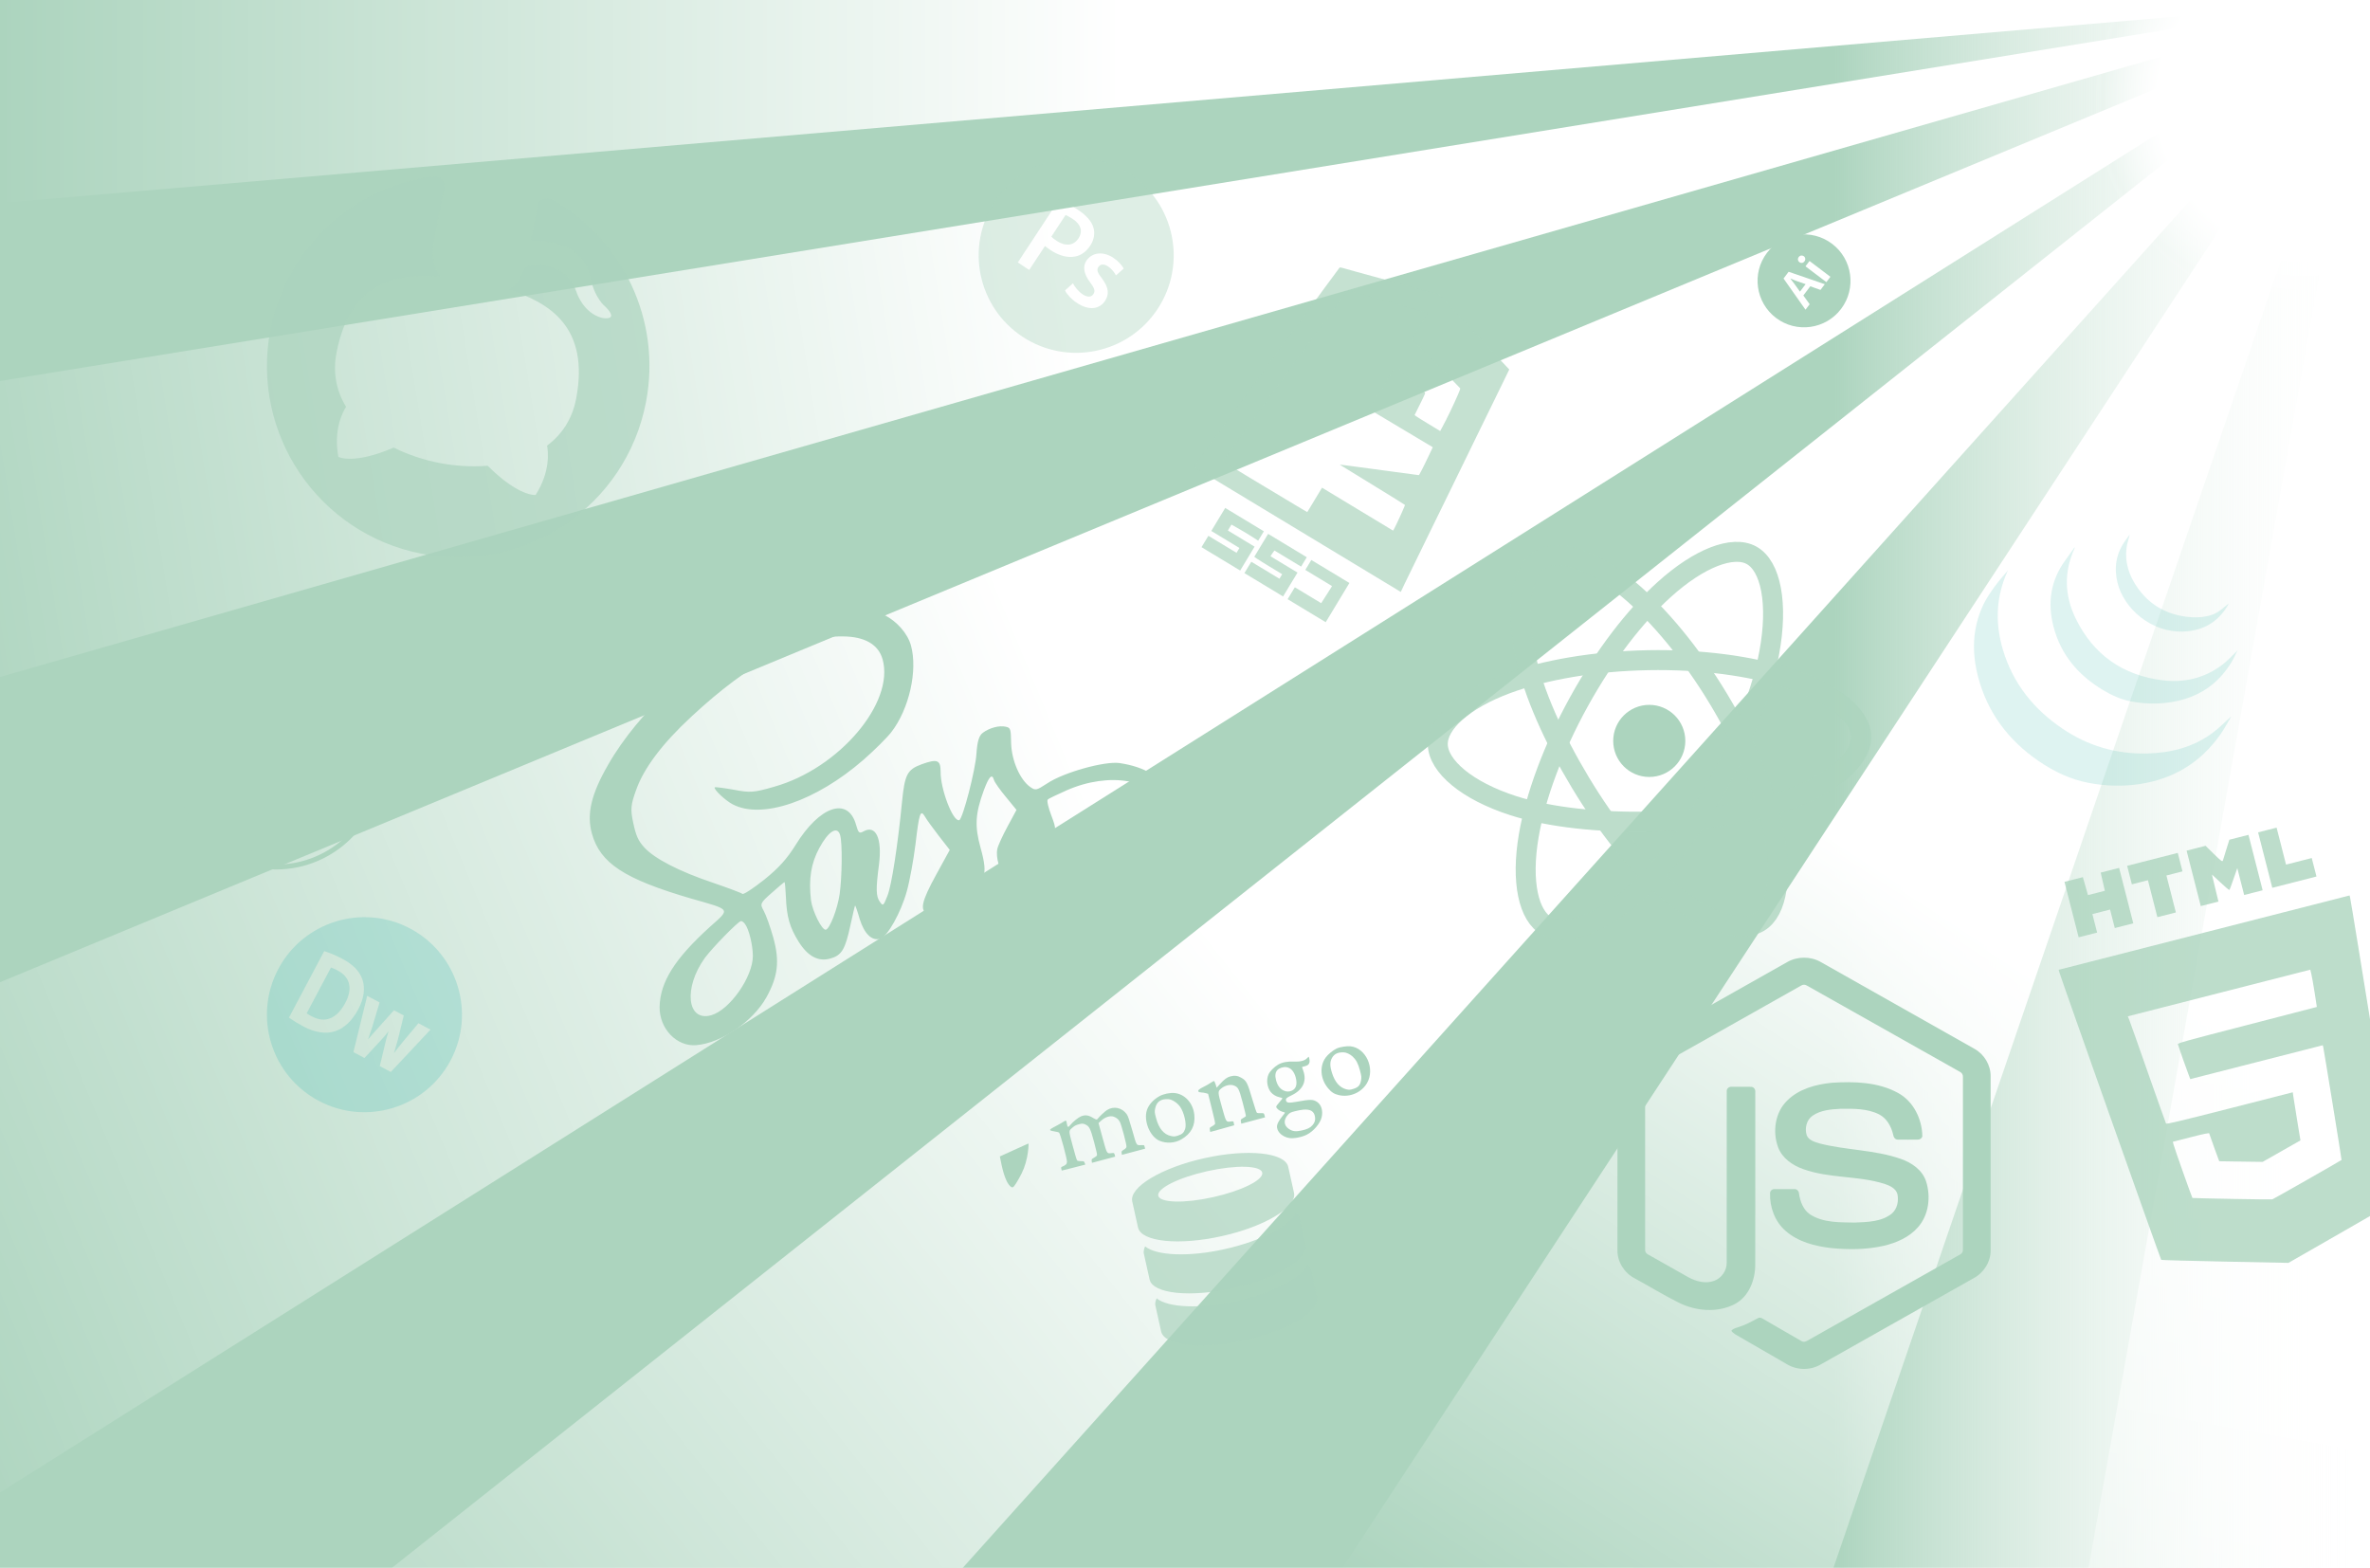 <?xml version="1.0" encoding="utf-8"?>
<!-- Generator: Adobe Illustrator 16.0.0, SVG Export Plug-In . SVG Version: 6.00 Build 0)  -->
<!DOCTYPE svg PUBLIC "-//W3C//DTD SVG 1.1//EN" "http://www.w3.org/Graphics/SVG/1.1/DTD/svg11.dtd">
<svg version="1.1" id="Layer_1" xmlns="http://www.w3.org/2000/svg" xmlns:xlink="http://www.w3.org/1999/xlink" x="0px" y="0px"
	 width="712px" height="471px" viewBox="0 0 712 471" enable-background="new 0 0 712 471" xml:space="preserve">
<linearGradient id="SVGID_1_" gradientUnits="userSpaceOnUse" x1="0" y1="235.5" x2="712.001" y2="235.5">
	<stop  offset="0.774" style="stop-color:#ACD4BE"/>
	<stop  offset="1" style="stop-color:#FFFFFF;stop-opacity:0"/>
</linearGradient>
<rect fill="url(#SVGID_1_)" width="712.001" height="471"/>
<g id="XMLID_1_">
	<g>
		<linearGradient id="SVGID_2_" gradientUnits="userSpaceOnUse" x1="0" y1="30.5" x2="712" y2="30.5">
			<stop  offset="0" style="stop-color:#FFFFFF;stop-opacity:0"/>
			<stop  offset="0.473" style="stop-color:#FFFFFF"/>
		</linearGradient>
		<polygon fill="url(#SVGID_2_)" points="712,0 0,61 0,0 		"/>
	</g>
	<g>
	</g>
</g>
<g id="XMLID_2_">
	<g>
		<linearGradient id="SVGID_3_" gradientUnits="userSpaceOnUse" x1="-32.563" y1="165.782" x2="719.243" y2="43.892">
			<stop  offset="0" style="stop-color:#FFFFFF;stop-opacity:0"/>
			<stop  offset="0.473" style="stop-color:#FFFFFF"/>
		</linearGradient>
		<polygon fill="url(#SVGID_3_)" points="711.971,-0.963 -25.291,210.638 -39.835,120.927 		"/>
	</g>
	<g>
	</g>
</g>
<g id="XMLID_3_">
	<g>
		<linearGradient id="SVGID_4_" gradientUnits="userSpaceOnUse" x1="-43.647" y1="391.535" x2="739.716" y2="66.876">
			<stop  offset="0" style="stop-color:#FFFFFF;stop-opacity:0"/>
			<stop  offset="0.473" style="stop-color:#FFFFFF"/>
		</linearGradient>
		<polygon fill="url(#SVGID_4_)" points="712,0 -15.93,458.411 -71.362,324.659 		"/>
	</g>
	<g>
	</g>
</g>
<g id="XMLID_4_">
	<g>
		<linearGradient id="SVGID_5_" gradientUnits="userSpaceOnUse" x1="92.416" y1="583.453" x2="756.967" y2="56.733">
			<stop  offset="0" style="stop-color:#FFFFFF;stop-opacity:0"/>
			<stop  offset="0.473" style="stop-color:#FFFFFF"/>
		</linearGradient>
		<polygon fill="url(#SVGID_5_)" points="47.45,526.72 712,0 137.382,640.186 		"/>
	</g>
	<g>
	</g>
</g>
<g id="XMLID_5_">
	<g>
		<linearGradient id="SVGID_6_" gradientUnits="userSpaceOnUse" x1="462.254" y1="513.166" x2="772.549" y2="39.68">
			<stop  offset="0" style="stop-color:#FFFFFF;stop-opacity:0"/>
			<stop  offset="0.473" style="stop-color:#FFFFFF"/>
		</linearGradient>
		<polygon fill="url(#SVGID_6_)" points="712.001,0 522.802,552.846 401.705,473.486 		"/>
	</g>
	<g>
	</g>
</g>
<g id="XMLID_6_">
	<g>
		<linearGradient id="SVGID_7_" gradientUnits="userSpaceOnUse" x1="666.236" y1="564.248" x2="765.711" y2="6.953">
			<stop  offset="0" style="stop-color:#FFFFFF;stop-opacity:0"/>
			<stop  offset="0.473" style="stop-color:#FFFFFF"/>
		</linearGradient>
		<polygon fill="url(#SVGID_7_)" points="711.985,-2.637 719.963,573.838 612.512,554.658 		"/>
	</g>
	<g>
	</g>
</g>
<path opacity="0.7" fill="#ACD4BE" d="M126.768,166.377c31.152,6.01,61.283-14.377,67.293-45.528
	c4.809-24.927-7.274-49.186-28.252-60.967c-2.72-1.062-4.086,0.482-4.373,1.969c-0.259,1.343-1.066,5.801-1.947,10.516
	c16.344-0.382,17.719,10.319,17.719,10.319c1.311,7.01,4.67,9.458,4.67,9.458c4.453,4.486-1.05,3.354-1.05,3.354
	c-5.588-1.486-7.525-7.48-7.525-7.48c-3.37-9.592-12.024-8.676-15.512-7.85c-1.215,3.537-3.155,5.748-5.035,6.843
	c12.248,3.84,24.487,11.223,20.317,32.839c-1.189,6.162-4.36,10.764-8.722,14.019c0.298,1.543,1.131,7.658-3.44,14.828
	c0,0-5.023,0.602-14.398-8.777c-4.738,0.389-9.682,0.077-14.481-0.827c-4.79-0.946-9.496-2.504-13.756-4.628
	c-12.172,5.229-16.616,2.794-16.616,2.794c-1.587-8.366,1.461-13.724,2.315-15.038c-2.854-4.647-4.067-10.095-2.878-16.257
	c4.181-21.671,18.296-23.898,31.132-22.871c-1.693-2.141-2.83-5.918-1.815-11.178c1.455-7.541,2.704-13.605,3.063-15.465
	c0.29-1.502-0.399-3.455-3.362-3.455c-23.842,3.149-44.068,21.172-48.875,46.087C75.23,130.234,95.614,160.367,126.768,166.377z"/>
<radialGradient id="SVGID_8_" cx="732.325" cy="501.5" r="62.675" gradientTransform="matrix(1 0 0 -1 -40 532)" gradientUnits="userSpaceOnUse">
	<stop  offset="0.704" style="stop-color:#FFFFFF"/>
	<stop  offset="0.968" style="stop-color:#FFFFFF;stop-opacity:0"/>
	<stop  offset="1" style="stop-color:#FFFFFF;stop-opacity:0.086"/>
</radialGradient>
<circle fill="url(#SVGID_8_)" cx="692.325" cy="30.5" r="62.675"/>
<g transform="translate(0,512) scale(0.1,-0.1)" opacity="0.8">
	<path fill="#ACD4BE" d="M6223.408,2387.47l21.279-83.281l27.764,7.09l27.764,7.09l-7.1,27.764l-7.1,27.764l26.563,6.787
		l26.543,6.777l7.1-27.754l7.09-27.764l27.764,7.09l27.754,7.1l-21.27,83.281l-21.289,83.281l-27.754-7.1l-27.52-7.031l6.182-27.227
		l6.24-27.461l-25.332-6.475l-25.352-6.475l-7.695,27.09l-7.637,26.855l-27.52-7.031l-27.754-7.09L6223.408,2387.47z"/>
	<path fill="#ACD4BE" d="M6397.5,2491.103l7.1-27.764l24.131,6.172l24.141,6.162l14.189-55.518l14.189-55.518l27.764,7.09
		l27.764,7.09l-14.189,55.527l-14.189,55.518l24.141,6.172l24.131,6.162l-7.1,27.764l-7.09,27.764l-76.035-19.434l-76.035-19.434
		L6397.5,2491.103z"/>
	<path fill="#ACD4BE" d="M6590.312,2481.22l21.289-83.281l26.543,6.787l26.553,6.787l-9.873,40.674l-9.58,40.498l25.322-23.613
		c13.906-13.164,25.996-23.193,26.895-22.705s6.563,15.566,12.578,33.301l11.24,32.451l10.303-40.313l10.361-40.557l27.764,7.09
		l27.754,7.1l-21.279,83.281l-21.279,83.281l-28.73-7.344l-28.721-7.334l-8.896-28.516c-4.707-15.859-9.59-30.996-10.41-33.77
		c-1.66-4.541-4.824-2.266-27.051,19.307l-25.078,24.717l-28.496-7.275l-28.477-7.285L6590.312,2481.22z"/>
	<path fill="#ACD4BE" d="M6805.156,2536.123l21.279-83.281l66.387,16.963l66.377,16.963l-7.09,27.764l-7.1,27.754l-38.623-9.863
		l-38.623-9.873l-14.18,55.518l-14.189,55.527l-27.764-7.1l-27.764-7.09L6805.156,2536.123z"/>
	<path fill="#ACD4BE" d="M6186.435,2200.068c4.434-16.357,304.639-864.101,306.396-864.931c0.967-0.781,87.451-3.115,191.875-5.225
		l190.254-3.848l165.078,94.648c90.85,52.012,165.625,95.547,166.406,96.514c0.82,1.758-142.227,889.658-146.172,906.133
		l-1.67,6.523l-436.914-111.65l-436.924-111.65L6186.435,2200.068z M6943.691,2194.277c1.787-7.002,6.211-32.354,9.951-56.084
		l6.689-43.291l-209.102-54.209c-191.055-49.326-209.277-54.502-208.418-57.881c1.543-6.035,28.779-83.418,33.428-94.58
		l3.857-10.068l199.16,50.889l198.896,50.83l1.416-5.547c1.787-7.002,55.537-338.105,55-339.023
		c-0.898-1.514-204.951-117.686-208.096-118.486c-3.613-0.928-237.92,3.223-239.98,4.238
		c-1.279,0.967-53.467,147.832-56.553,159.912l-2.285,8.926l54.316,13.877c37.178,9.502,54.502,13.154,55,11.221
		c0.977-3.857,29.551-83.467,30.098-83.594c0.059-0.234,29.492-0.684,65.332-1.045l65.02-0.869l56.807,32.256l56.826,32.265
		l-9.727,59.229c-5.244,32.598-10.498,65.205-11.563,72.393l-1.758,12.93l-189.492-48.428
		c-149.424-38.184-189.678-47.695-191.26-45.537c-0.85,1.328-25.508,70.635-54.697,153.682
		c-28.965,83.125-54.531,155.02-56.543,159.912l-3.74,8.555l274.219,70.078l274.209,70.068L6943.691,2194.277z"/>
</g>
<path fill="#ACD4BE" d="M55.468,229.206c0,10.864,6.312,20.255,15.471,24.704l-13.095-35.876
	C56.32,221.448,55.468,225.225,55.468,229.206z M101.45,227.821c0-3.396-1.219-5.743-2.262-7.571
	c-1.396-2.261-2.697-4.174-2.697-6.438c0-2.521,1.912-4.871,4.611-4.871c0.117,0,0.23,0.016,0.354,0.021
	c-4.885-4.474-11.389-7.204-18.539-7.204c-9.59,0-18.024,4.918-22.937,12.371c0.646,0.021,1.252,0.033,1.77,0.033
	c2.87,0,7.314-0.351,7.314-0.351c1.479-0.086,1.656,2.088,0.176,2.265c0,0-1.487,0.173-3.143,0.261l9.998,29.733l6.007-18.017
	l-4.275-11.718c-1.479-0.088-2.879-0.261-2.879-0.261c-1.48-0.089-1.308-2.352,0.174-2.266c0,0,4.532,0.352,7.229,0.352
	c2.872,0,7.315-0.352,7.315-0.352c1.48-0.086,1.656,2.09,0.176,2.266c0,0-1.488,0.173-3.141,0.261l9.92,29.509l2.74-9.146
	C100.751,233.127,101.45,230.171,101.45,227.821z M83.4,231.604l-8.237,23.935c2.461,0.726,5.062,1.118,7.754,1.118
	c3.197,0,6.264-0.553,9.117-1.555c-0.074-0.117-0.141-0.241-0.195-0.381L83.4,231.604z M107.007,216.036
	c0.117,0.875,0.186,1.813,0.186,2.822c0,2.787-0.521,5.918-2.088,9.832l-8.385,24.242c8.162-4.759,13.65-13.601,13.65-23.728
	C110.37,224.432,109.149,219.947,107.007,216.036z M50.918,229.206c0,17.646,14.356,32,31.999,32c17.645,0,32.002-14.354,32.002-32
	c0-17.645-14.357-32-32.002-32C65.274,197.206,50.918,211.561,50.918,229.206z M52.386,229.206
	c0-16.834,13.697-30.529,30.531-30.529c16.838,0,30.535,13.695,30.535,30.529c0,16.835-13.697,30.533-30.535,30.533
	C66.083,259.739,52.386,246.041,52.386,229.206z"/>
<g transform="translate(0,225) scale(0.1,-0.1)">
	<path fill="#ACD4BE" d="M2263.271,360.317c-161.987-78.867-346.66-250.327-436.103-407.441
		c-51.25-88.438-65.146-148.76-48.931-207.163c24.746-89.106,97.622-136.616,298.628-195.322
		c121.758-34.727,117.852-29.375,55.2-85.488c-105-95.293-148.647-164.688-150.478-239.395
		c-1.123-65.645,51.206-120.469,110.278-115.352c75.625,6.465,169.18,70.371,210.288,143.086
		c34.941,62.93,40.728,108.906,20.972,180.039c-9.146,32.949-22.544,69.551-28.862,80.703
		c-11.274,20.254-11.147,22.715,23.877,53.418c19.351,17.461,37.07,32.056,38.564,32.476c1.504,0.42,3.159-20.073,4.365-44.761
		c2.119-59.902,11.812-91.895,37.974-133.828c27.539-43.965,58.901-61.074,94.844-51.094c34.448,9.57,45.137,26.25,60.947,100.02
		c7.075,32.598,13.359,59.355,14.102,59.57c0.752,0.195,7.451-18.105,13.687-40.566c13.975-44.512,36.23-66.563,61.689-59.492
		c21.719,6.035,62.612,79.492,79.834,142.363c8.989,31.519,20.347,95.166,26.128,141.123
		c11.284,95.894,14.985,105.786,28.379,83.706c4.951-9.116,24.287-35.195,42.056-58.486l32.568-41.777l-40.146-73.242
		c-45.557-82.827-51.084-109.37-24.805-119.8c40.557-15.352,151.392,58.965,166.406,112.339c5.698,20.127,3.828,41.387-8.857,87.065
		c-18.301,65.894-15.679,102.915,9.497,172.007c15.684,42.271,25.044,52.124,30.654,31.914c1.875-6.743,17.93-29.712,36.021-51.304
		l31.733-38.774l-26.616-49.331c-14.937-27.539-29.038-58.071-31.04-68.306c-5.2-24.824,7.407-67.295,21.758-75.41
		c31.572-17.852,110.439,37.93,139.819,97.705c16.265,34.365,15.967,38.315,0.786,78.452c-8.892,23.345-13.97,44.517-10.85,47.803
		c2.373,3.071,28.081,15.054,56.787,27.861c129.375,56.899,265.195,32.524,288.486-51.343c5.82-20.967,3.149-34.619-12.744-61.616
		c-21.841-37.515-10.645-40.049,21.836-6.025c25.518,27.246,32.798,73.628,16.157,104.502
		c-27.998,54.321-77.622,84.893-155.034,96.475c-44.478,6.196-168.022-28.115-216.943-61.06
		c-32.822-21.221-35.063-21.841-51.006-10.942c-31.113,22.007-55.981,79.624-57.52,131.626
		c-0.752,43.345-1.582,46.338-16.177,49.546c-18.975,4.409-48.389-2.959-69.102-18.384c-11.27-8.779-16.304-25.498-18.926-62.52
		c-2.705-48.345-41.279-196.978-51.753-199.888c-18.721-5.195-56.538,93.188-55.825,145.811c-0.166,35.444-10.068,39.146-57.7,21.89
		c-43.135-16.016-50.293-30.913-58.491-114.644c-12.363-126.841-31.211-250.645-43.818-280.762
		c-11.855-29.902-13.145-31.074-22.544-17.539c-11.733,16.094-12.31,38.516-2.7,111.353c10.195,79.453-9.561,121.548-47.085,99.839
		c-11.899-6.528-14.976-4.16-21.631,19.805c-23.916,86.108-109.526,57.49-182.251-61.104
		c-25.703-41.011-49.712-67.837-93.848-103.491c-33.076-26.108-62.358-45.542-65.645-42.437
		c-2.334,2.598-41.934,17.402-87.402,32.993c-101.377,33.955-176.665,72.734-206.948,106.265
		c-18.423,19.888-25.249,35.732-33.398,73.799c-8.984,41.06-7.275,55.239,8.74,99.214c23.008,65.264,78.96,139.678,166.245,220.376
		c174.351,162.144,325.352,242.798,454.185,240.674c66.187-0.171,107.534-24.175,120.015-69.106
		c36.182-130.288-130.854-327.495-325.327-382.314c-61.191-17.803-73.052-18.677-122.51-9.023
		c-30.493,5.244-55.659,8.74-56.738,6.826c-3.247-5.742,31.943-39.521,54.492-51.006c87.725-45.801,249.761,9.683,392.656,134.053
		c32.451,28.369,69.766,65.356,83.452,82.866c53.457,68.882,80.044,185.151,59.038,260.781
		c-9.771,35.19-41.841,72.256-79.277,90.898C2571.357,447.49,2407.041,429.277,2263.271,360.317z M2524.062-259.273
		c6.865-24.712,5.693-125.049-1.626-177.095c-6.748-45.43-29.38-103.32-41.362-106.66c-11.23-3.105-40.264,54.961-44.707,88.398
		c-7.319,64.116-0.039,110.503,24.966,156.963C2489.038-246.422,2515.957-230.079,2524.062-259.273z M2238.554-526.485
		c11.729-16.113,22.925-62.207,23.213-95.195c-0.049-63.711-70.063-163.008-125.479-178.398
		c-72.627-20.176-83.398,82.48-18.794,172.227c23.511,31.523,96.978,106.777,108.003,110.645
		C2228.491-516.387,2234.443-520.372,2238.554-526.485z"/>
</g>
<path opacity="0.7" fill="#ACD4BE" d="M373.999,402.599c-12.937,2.877-24.208,1.709-25.166-2.6
	c-0.524-2.356-1.097-4.934-1.736-7.809c-0.151-0.679,0.044-1.399,0.393-2.138c3.36,2.783,12.997,3.257,23.903,0.833
	c10.906-2.425,19.435-6.938,21.299-10.881c0.628,0.521,1.11,1.088,1.261,1.768c0.503,2.26,1.035,4.659,1.737,7.809
	C396.647,393.89,386.933,399.724,373.999,402.599z M370.525,386.982c-12.936,2.876-24.206,1.708-25.164-2.6
	c-0.524-2.359-1.096-4.933-1.735-7.812c-0.092-0.412-0.026-0.85,0.096-1.296l0,0c0.063-0.275,0.164-0.557,0.297-0.839
	c3.359,2.78,12.996,3.257,23.902,0.831c10.907-2.424,19.436-6.939,21.3-10.882c0.24,0.201,0.452,0.412,0.626,0.636l0,0
	c0.297,0.352,0.543,0.719,0.635,1.133c0.503,2.261,1.035,4.658,1.736,7.81C393.176,378.273,383.459,384.106,370.525,386.982z
	 M367.053,371.362c-12.936,2.877-24.205,1.71-25.163-2.601c-0.274-1.234-0.565-2.536-0.869-3.905
	c-0.275-1.241-0.562-2.53-0.868-3.903c-0.958-4.311,8.755-10.143,21.691-13.018c12.934-2.877,24.206-1.711,25.165,2.6
	c0.271,1.218,0.559,2.511,0.868,3.904c0.266,1.194,0.547,2.457,0.868,3.904C389.702,362.654,379.987,368.486,367.053,371.362z
	 M362.713,351.84c-8.625,1.917-15.23,5.217-14.751,7.376c0.481,2.161,7.863,2.351,16.488,0.433
	c8.625-1.917,15.23-5.218,14.751-7.378C378.719,350.111,371.338,349.923,362.713,351.84z"/>
<title>React.js_logo</title>
<desc>Created with Sketch.</desc>
<g opacity="0.4">
	<path fill="#ACD4BE" d="M322.232,65.753c-0.979-0.644-1.729-0.996-2.104-1.172l-4.28,6.512c0.376,0.388,0.883,0.791,1.617,1.273
		c2.595,1.706,5.048,1.494,6.528-0.758C325.41,69.454,324.681,67.362,322.232,65.753z"/>
	<path fill="#ACD4BE" d="M339.402,52.217c-13.515-8.882-31.691-5.122-40.573,8.392c-8.882,13.515-5.122,31.691,8.393,40.573
		s31.691,5.122,40.573-8.393C356.676,79.275,352.917,61.099,339.402,52.217z M323.005,77.059c-2.273,0.469-4.926-0.293-7.424-1.935
		c-0.637-0.418-1.24-0.885-1.649-1.224l-4.73,7.198l-3.429-2.253l12.454-18.95c1.434,0.592,3.244,1.571,5.595,3.116
		c2.546,1.673,4.102,3.467,4.65,5.3c0.516,1.671,0.252,3.672-0.938,5.483C326.344,75.607,324.759,76.739,323.005,77.059z
		 M323.52,90.999c-1.665-1.094-2.926-2.484-3.567-3.747l2.391-2.145c0.462,1.005,1.658,2.492,2.93,3.328
		c1.517,0.997,2.623,0.812,3.201-0.068c0.612-0.93,0.346-1.806-0.934-3.487c-2.082-2.7-2.242-4.909-1.18-6.526
		c1.609-2.449,4.872-3.039,8.104-0.915c1.518,0.998,2.631,2.291,3.126,3.247l-2.326,2.046c-0.361-0.729-1.199-1.91-2.423-2.714
		c-1.272-0.836-2.296-0.667-2.875,0.214c-0.58,0.881-0.232,1.741,1.144,3.486c1.885,2.571,2.225,4.618,0.874,6.674
		C330.341,92.888,327.192,93.413,323.52,90.999z"/>
</g>
<g>
	<path fill="#ACD4BE" d="M536.915,289.026c3.063-1.754,7.054-1.762,10.114,0c15.397,8.7,30.801,17.387,46.195,26.093
		c2.896,1.632,4.833,4.854,4.803,8.19v52.346c0.021,3.476-2.105,6.775-5.161,8.369c-15.347,8.652-30.687,17.316-46.031,25.969
		c-3.127,1.787-7.196,1.649-10.226-0.285c-4.602-2.666-9.211-5.32-13.813-7.985c-0.939-0.562-2-1.007-2.664-1.919
		c0.588-0.791,1.637-0.889,2.489-1.234c1.921-0.611,3.685-1.592,5.449-2.543c0.446-0.305,0.991-0.188,1.419,0.086
		c3.934,2.255,7.834,4.576,11.781,6.811c0.843,0.486,1.695-0.159,2.415-0.561c15.061-8.512,30.14-16.991,45.197-25.506
		c0.558-0.269,0.866-0.86,0.821-1.472c0.01-17.269,0.002-34.539,0.005-51.807c0.063-0.693-0.337-1.331-0.964-1.615
		c-15.295-8.612-30.58-17.239-45.872-25.854c-0.542-0.373-1.259-0.373-1.802-0.002c-15.291,8.617-30.574,17.252-45.866,25.864
		c-0.624,0.284-1.044,0.911-0.97,1.607c0.003,17.268,0,34.538,0,51.81c-0.055,0.61,0.277,1.19,0.832,1.453
		c4.08,2.314,8.166,4.611,12.25,6.918c2.3,1.238,5.124,1.974,7.658,1.025c2.236-0.803,3.805-3.085,3.762-5.459
		c0.021-17.168-0.01-34.338,0.016-51.502c-0.056-0.762,0.668-1.393,1.408-1.32c1.961-0.014,3.924-0.026,5.885,0.006
		c0.818-0.02,1.382,0.802,1.28,1.569c-0.008,17.276,0.021,34.552-0.013,51.828c0.005,4.604-1.887,9.614-6.146,11.867
		c-5.247,2.718-11.731,2.142-16.915-0.465c-4.486-2.239-8.769-4.883-13.176-7.282c-3.063-1.586-5.182-4.898-5.16-8.37V323.31
		c-0.031-3.406,1.982-6.687,4.969-8.294C506.23,306.357,521.572,297.69,536.915,289.026z"/>
	<path fill="#ACD4BE" d="M550.302,325.286c6.692-0.431,13.856-0.255,19.88,3.042c4.662,2.526,7.247,7.829,7.329,13.009
		c-0.13,0.699-0.86,1.084-1.527,1.037c-1.942-0.003-3.884,0.025-5.825-0.014c-0.824,0.031-1.303-0.728-1.406-1.456
		c-0.559-2.479-1.91-4.933-4.242-6.129c-3.582-1.792-7.734-1.702-11.639-1.665c-2.852,0.151-5.916,0.398-8.332,2.074
		c-1.854,1.27-2.417,3.834-1.756,5.898c0.625,1.482,2.336,1.96,3.736,2.401c8.064,2.108,16.611,1.899,24.522,4.675
		c3.275,1.133,6.479,3.332,7.601,6.762c1.467,4.596,0.824,10.09-2.446,13.779c-2.651,3.037-6.515,4.689-10.366,5.587
		c-5.125,1.144-10.443,1.172-15.648,0.665c-4.893-0.559-9.985-1.844-13.764-5.178c-3.23-2.806-4.809-7.176-4.651-11.395
		c0.037-0.712,0.747-1.209,1.429-1.15c1.955-0.016,3.911-0.021,5.867,0.002c0.78-0.055,1.359,0.619,1.399,1.355
		c0.36,2.361,1.248,4.84,3.308,6.24c3.974,2.564,8.961,2.389,13.512,2.461c3.77-0.168,8.001-0.219,11.078-2.711
		c1.623-1.42,2.104-3.799,1.665-5.844c-0.476-1.727-2.282-2.531-3.833-3.059c-7.963-2.518-16.604-1.604-24.489-4.452
		c-3.201-1.132-6.296-3.271-7.526-6.56c-1.716-4.654-0.93-10.41,2.684-13.977C540.382,327.141,545.467,325.775,550.302,325.286
		L550.302,325.286z"/>
</g>
<g transform="translate(0,278) scale(0.1,-0.1)">
	<path fill="#ACD4BE" d="M3195.014-589.835c-3.076-2.109-10.933-6.729-17.314-10.059c-23.247-12.383-23.828-12.9-22.642-15.303
		c0.698-1.26,6.265-3.057,12.456-3.77c6.23-0.889,12.656-2.451,14.282-3.828c3.496-2.891,23.623-77.138,23.604-87.314
		c-0.195-6.777-3.579-10.41-14.258-14.697c-3.296-1.25-3.882-2.5-2.744-6.729l1.348-5.098l35.43,8.877l35.4,9.063l-1.909,5.137
		c-1.816,4.775-2.671,5.264-10.654,5.146c-4.888-0.02-9.966,0.625-11.26,1.377c-1.938,1.104-5.776,13.535-14.058,44.6
		c-12.964,48.701-12.969,43.984,0.566,55.927c4.834,4.385,9.648,6.758,17.793,8.936c9.492,2.52,12.227,2.52,18.359-0.029
		c13.081-5.43,16.509-12.139,27.769-54.394c6.948-26.152,9.409-37.49,8.291-39.414c-0.732-1.299-4.834-4.375-9.087-6.787
		c-6.812-3.799-7.48-4.707-6.67-9.775l0.889-5.391l34.78,9.258l34.956,9.316l-1.528,5.752c-1.44,5.449-1.865,5.693-9.268,4.814
		c-14.688-1.543-13.589-3.613-27.241,46.357l-12.095,44.043l8.955,8.018c11.489,10.137,26.27,14.619,36.46,11.162
		c8.818-3.105,14.702-8.086,18.735-15.742c4.561-8.242,20.547-68.301,19.79-74.345c-0.381-3.35-2.417-5.908-7.92-9.16
		c-6.699-4.17-7.368-5.078-6.621-9.951l0.952-5.576l34.775,9.258l34.971,9.307l-1.143,4.238c-0.62,2.393-1.255,4.775-1.655,5.557
		c-0.181,0.684-4.438,1.006-9.302,0.801c-14.561-0.596-13.291-2.627-26.475,44.189c-9.81,34.121-12.71,42.979-16.807,48.789
		c-14.399,19.98-39.229,25.186-59.429,12.344c-6.973-4.58-20.928-17.744-28.911-27.314c-1.797-2.119-4.209-1.299-13.906,4.463
		c-13.198,7.949-23.101,8.945-35.376,3.867c-8.174-3.457-24.336-16.484-30.981-24.971c-7.017-9.131-9.37-8.486-11.025,2.51
		c-0.64,5.117-2.012,9.648-2.969,9.756C3201.357-586.349,3198.1-587.765,3195.014-589.835z"/>
	<path fill="#ACD4BE" d="M3483.364-513.077c-18.384-10.176-32.29-25.508-37.666-41.484c-10.85-32.314,8.892-80.498,37.91-92.588
		c20.84-8.633,45.684-7.109,65.078,4.053c29.824,17.031,42.72,41.563,39.302,74.268c-3.643,34.824-28.345,62.051-59.15,65.107
		C3515.19-502.247,3495.4-506.427,3483.364-513.077z M3511.059-522.247c10.42-0.879,25.82-10.938,33.911-22.236
		c12.402-17.236,20.562-52.676,15.386-67.324c-3.921-11.201-8.75-15.605-21.133-19.619c-9.883-3.174-12.559-3.35-21.846-1.279
		c-21.284,4.883-36.006,22.598-44.209,53.486c-4.663,17.461-4.824,19.434-2.554,30.039
		C3474.917-529.132,3488.237-520.499,3511.059-522.247z"/>
	<path fill="#ACD4BE" d="M3637.011-473.097c-4.434-3.164-14.229-8.682-21.792-12.344c-13.486-6.66-17.402-10.449-14.58-14.238
		c0.83-1.045,4.561-2.051,8.433-2.295c4.004-0.039,10.122-1.123,13.662-2.168l6.714-2.041l11.04-44.141
		c7.91-31.152,10.859-44.902,9.688-46.66c-0.742-1.289-4.824-4.375-9.092-6.787c-7.144-3.896-7.51-4.541-6.445-10.625l1.118-6.24
		l36.069,9.951l35.996,10.146l-1.104,6.24c-1.123,6.25-1.123,6.25-9.375,5.137c-13.965-2.07-13.633-2.725-26.465,43.467
		c-12.949,46.553-12.979,46.709-1.211,56.387c10.488,8.438,25.693,12.119,35.879,8.662c14.209-4.951,16.309-8.74,27.969-52.529
		c5.596-21.055,9.883-39.17,9.395-40.039c-0.498-0.859-4.375-3.34-8.486-5.693c-7.139-3.916-7.5-4.561-6.436-10.645l1.113-6.23
		l35.645,9.482l35.801,9.531l-1.719,6.465c-1.66,6.26-1.836,6.221-11.074,6.133c-5.195-0.293-10.449,0.313-11.523,0.938
		c-1.504,0.85-6.934,17.217-14.316,42.139c-14.219,48.584-17.188,54.326-32.646,63.291c-10.967,6.348-20.342,7.49-32.91,4.16
		c-10.186-2.725-18.525-8.936-30.996-22.803l-10.107-11.23l-3.223,10.039c-1.836,5.498-4.004,10.205-5.039,10.098
		C3646.084-467.579,3641.465-470.089,3637.011-473.097z"/>
	<path fill="#ACD4BE" d="M3840.097-418.116c-13.008-7.822-25.586-20.625-29.531-30.391c-6.875-16.387-3.887-37.949,6.973-52.119
		c5.352-7.129,16.563-13.77,25.977-15.635c4.766-0.908,8.789-2.393,9.023-3.223c0.215-0.85-3.945-6.338-9.434-12.334
		c-6.035-6.689-9.531-11.992-9.082-13.672c1.406-5.283,10.098-12.041,18.164-14.268c4.473-1.162,8.066-2.383,8.203-2.891
		c0.137-0.518-3.242-4.863-7.207-9.746c-12.344-15.088-17.891-26.377-16.777-34.629c1.914-15.313,17.227-28.486,36.836-31.816
		c12.754-2.236,37.871,2.451,52.578,10.01c20.371,10.137,40.977,34.521,44.902,53.193c4.121,19.287-1.25,36.758-13.848,45.205
		c-12.148,8.057-20.156,8.086-61.386,0.557c-23.242-4.189-30.156-3.486-31.953,3.311c-1.602,5.947,1.602,8.965,15.176,15.293
		c34.765,16.191,47.832,42.188,36.914,73.633l-4.141,12.168l8.652,2.305c9.297,2.646,12.402,5.273,14.004,12.275
		c1.074,4.092-1.328,16.543-3.027,16.074c-0.332-0.078-2.793-2.373-5.352-5.049c-6.543-6.826-20.566-10.195-38.437-9.307
		C3868.867-408.097,3851.601-411.417,3840.097-418.116z M3864.551-425.978c13.398-1.885,22.93-12.432,27.988-30.693
		c5.332-20.039,1.66-33.555-10.898-39.629c-8.73-4.131-17.5-3.936-26.348,0.605c-10.723,5.518-17.695,15.293-21.719,30.41
		c-3.75,14.092-2.363,23.896,4.121,30.908C3843.066-428.604,3855.449-424.571,3864.551-425.978z M3915.429-553.653
		c21.543,1.748,32.363-4.814,35.078-21.172c1.602-10.107-0.488-17.227-7.402-25.42c-6.953-8.037-15.957-12.432-32.969-16.045
		c-17.715-3.828-27.109-2.676-38.222,4.912c-15.449,10.234-16.504,27.227-2.734,42.334c5.684,6.055,7.91,7.197,20.977,10.674
		C3898.301-556.192,3909.57-554.112,3915.429-553.653z"/>
	<path fill="#ACD4BE" d="M4016.21-369.601c-11.465-5.43-26.543-17.783-33.594-27.48c-19.023-26.152-16.094-64.443,7.07-92.09
		c9.922-12.07,18.867-17.686,32.422-20.771c32.93-7.617,68.145,7.578,84.707,36.143c25.156,43.418-3.145,106.025-50.156,110.605
		C4046.21-362.169,4024.921-365.47,4016.21-369.601z M4037.167-381.466c7.5-0.166,19.18-5.801,26.426-12.598
		c10.684-10.059,16.367-20.547,21.934-41.406c4.648-17.48,4.961-20.674,3.32-30.215c-2.754-14.893-8.086-20.859-23.008-25.557
		c-10.273-3.096-12.949-3.262-21.484-1.182c-19.551,5.166-33.809,21.182-42.539,48.477c-6.875,21.797-6.895,34.141,0.059,46.172
		C4008.867-385.743,4019.57-380.899,4037.167-381.466z"/>
	<path fill="#ACD4BE" d="M3046.098-674.923c-23.174-10.527-42.3-19.248-42.3-19.248c-0.142-0.225,2.314-12.109,5.381-26.377
		c7.969-36.777,18.931-60.928,29.922-66.006c4.766-2.188,8.32,2.217,22.349,26.66c12.148,21.25,19.248,39.658,24.126,63.682
		c3.296,15.596,5.625,41.67,3.682,40.781C3088.789-655.733,3069.331-664.552,3046.098-674.923z"/>
</g>
<g opacity="0.2">
	<g>
		<path fill="#5AC3B9" d="M670.25,215.37c-1.068,1.771-2.033,3.617-3.223,5.305c-5.936,8.418-14.064,13.34-24.234,14.873
			c-5.117,0.771-10.246,0.607-15.316-0.354c-5.393-1.023-10.281-3.342-14.795-6.402c-9.242-6.27-15.617-14.668-18.445-25.553
			c-1.885-7.258-1.705-14.447,1.492-21.355c0.834-1.801,1.959-3.486,3.109-5.115c1.33-1.881,2.834-3.639,4.373-5.389
			c-0.262,0.609-0.537,1.215-0.781,1.83c-2.875,7.26-2.906,14.635-0.697,22.031c3.006,10.066,9.213,17.787,17.83,23.631
			c7.729,5.242,16.299,7.75,25.645,7.486c7.098-0.201,13.766-1.908,19.543-6.215c1.928-1.436,3.617-3.191,5.414-4.799
			C670.193,215.352,670.221,215.36,670.25,215.37z"/>
		<path fill="#5AC3B9" d="M672.197,195.405c-0.58,1.146-1.084,2.311-1.73,3.391c-4.152,6.939-10.303,10.9-18.26,12.15
			c-4.086,0.643-8.176,0.523-12.203-0.266c-2.916-0.57-5.637-1.828-8.197-3.359c-7.408-4.434-12.684-10.592-14.885-19.045
			c-1.877-7.201-0.877-13.98,3.633-20.082c0.883-1.193,1.719-2.418,2.578-3.627c0.029-0.041,0.076-0.07,0.182-0.162
			c-0.033,0.158-0.035,0.26-0.074,0.344c-3.27,7.094-3.004,14.227,0.363,21.105c5.271,10.775,14.037,16.994,25.957,18.5
			c6.688,0.846,12.912-0.635,18.307-4.832C669.412,198.319,670.725,196.821,672.197,195.405z"/>
		<path fill="#5AC3B9" d="M639.824,160.573c-0.33,1.346-0.779,2.654-0.957,3.998c-0.578,4.342,0.715,8.244,3.145,11.779
			c3.648,5.311,8.758,8.229,15.141,8.973c2.033,0.238,4.055,0.225,6.053-0.25c2.266-0.539,3.17-1.084,6.355-3.777
			c-0.195,0.373-0.295,0.598-0.422,0.807c-3,4.926-7.381,7.383-13.154,7.619c-9.883,0.4-18.039-7.068-19.867-14.758
			c-1.082-4.549-0.363-8.773,2.402-12.598C638.955,161.764,639.393,161.165,639.824,160.573z"/>
	</g>
</g>
<g opacity="0.3">
	<path fill="#5AC3B9" d="M123.216,278.954c-14.287-7.577-32.031-2.132-39.609,12.154c-7.577,14.287-2.133,32.031,12.154,39.609
		s32.031,2.133,39.609-12.154C142.948,304.276,137.502,286.531,123.216,278.954z M100.615,309.813
		c-2.721,0.878-5.986,0.407-9.454-1.433c-1.604-0.852-2.999-1.724-4.159-2.537l-0.179-0.162l10.57-19.929l0.233,0.057
		c1.535,0.482,3.43,1.287,5.293,2.275c3.21,1.703,5.075,3.688,5.96,6.147c0.879,2.721,0.491,5.7-1.238,8.961
		C105.829,306.609,103.415,308.91,100.615,309.813z M117.411,322.038l-3.313-1.758l1.632-6.828c0.266-1.252,0.607-2.396,1.005-3.646
		c-0.864,1.134-1.699,2.083-2.453,2.878l-4.787,5.154l-3.313-1.758l4.127-16.912l3.728,1.977l-2.224,7.443
		c-0.421,1.167-0.818,2.418-1.215,3.666c0.649-0.849,1.403-1.643,2.076-2.414l5.684-6.337l2.95,1.565l-1.83,7.452
		c-0.428,1.431-0.772,2.708-1.115,3.853c0.705-0.953,1.487-1.931,2.461-3.139l4.884-5.834l3.624,1.923L117.411,322.038z"/>
	<path fill="#5AC3B9" d="M101.42,291.536c-0.983-0.521-1.658-0.747-1.997-0.86l-7.304,13.769c0.387,0.271,0.956,0.574,1.474,0.849
		l0.052,0.027c1.969,1.044,3.822,1.298,5.517,0.604c1.746-0.666,3.304-2.228,4.594-4.66c1.208-2.277,1.545-4.288,1.01-6.031
		C104.303,293.729,103.18,292.47,101.42,291.536z"/>
</g>
<g transform="translate(0,1023) scale(0.1,-0.1)" opacity="0.7">
	<path fill="#ACD4BE" d="M4018.32,8419.671l35.596,58.916l-57.207,34.565l-57.197,34.556l-9.023-14.937l-9.033-14.951l40.127-24.243
		l40.127-24.243l-4.014-6.655c-2.227-3.677-9.609-15.298-16.348-25.688l-12.207-19.067l-39.619,23.945l-39.531,23.882l-10.85-17.939
		l-10.82-17.925l57.197-34.561l57.207-34.565L4018.32,8419.671z"/>
	<path fill="#ACD4BE" d="M3876.328,8473.997l21.68,35.864l-40.576,24.507l-40.557,24.502l2.686,4.438
		c1.494,2.476,4.238,6.416,5.928,8.662l3.33,4.155l39.961-24.141l40.049-24.199l8.506,14.092l8.525,14.087l-58.076,35.088
		l-58.047,35.068l-20.801-34.404l-20.83-34.502l7.969-5.513c4.395-3.12,23.291-14.893,41.904-26.133l33.975-20.532l-4.131-6.831
		l-4.121-6.826l-42.256,25.532l-42.266,25.537l-10.322-17.075l-10.322-17.075l58.057-35.078l58.066-35.083L3876.328,8473.997z"/>
	<path fill="#ACD4BE" d="M3747.392,8551.907l21.67,35.854l-40.127,24.248l-40.127,24.248l5.352,8.877l5.361,8.872l20.615-11.626
		c11.396-6.421,29.531-17.261,40.176-24.16l19.58-12.529l8.506,14.087l8.516,14.092l-58.066,35.078l-58.037,35.073l-20.898-34.575
		l-20.898-34.58l42.275-25.532l42.256-25.537l-4.385-7.266l-4.375-7.261l-42.285,25.537l-42.256,25.537l-10.317-17.07l-10.322-17.08
		l58.062-35.083l58.066-35.078L3747.392,8551.907z"/>
	<path fill="#ACD4BE" d="M4210.937,8457.381c1.533,3.14,5.596,11.777,9.102,19.316c7.217,15.229,16.738,34.644,63.691,130.518
		c18.008,36.553,53.408,109.004,78.779,161.035c25.244,51.997,57.451,117.861,71.357,146.274
		c58.037,118.447,66.709,136.06,83.096,169.966l17.188,35.542l-3.174,3.428c-1.777,1.895-11.885,12.549-22.363,23.779
		c-10.605,11.177-31.016,32.964-45.361,48.384c-14.463,15.381-41.641,44.507-60.566,64.683
		c-18.936,20.176-44.395,47.451-56.592,60.654l-22.314,23.843l-5.449,1.563c-3.037,0.781-21.729,5.903-41.484,11.421
		c-19.736,5.518-54.824,15.161-77.891,21.528c-23.086,6.372-54.346,15.015-69.395,19.214c-15.117,4.116-38.994,10.728-52.998,14.521
		c-13.955,3.896-31.23,8.73-38.164,10.718c-10.42,3.022-12.969,3.403-14.063,2.202c-1.68-1.792-68.682-93.022-138.379-188.535
		c-27.813-38.11-62.178-84.946-76.387-104.214c-36.611-49.795-82.373-112.236-155.996-212.861
		c-35.073-48.037-64.678-88.545-65.771-89.976l-1.914-2.568l311.133-187.988l311.22-188.042L4210.937,8457.381z M3673.359,8844.3
		c-0.156,0.327,8.066,11.792,18.057,25.459c10.078,13.604,39.326,53.506,65.02,88.687c25.625,35.098,78.027,106.587,116.23,158.813
		c38.261,52.158,90.967,124.16,117.177,159.971c26.182,35.811,50.342,68.652,53.77,72.998l6.182,7.905l25.85-7.349
		c14.277-3.96,37.334-10.557,51.289-14.434c130.4-36.709,156.602-44.258,159.502-46.021l1.973-1.182l-21.826-36.118
		c-23.262-38.511-25.371-42.598-23.154-43.936c2.559-1.553,130.254-131.26,143.115-145.454c0.967-0.933-0.381-4.893-6.475-19.033
		c-13.809-32.109-32.754-71.367-46.943-97.534l-6.553-12.002l-35.293,21.445c-19.463,11.758-36.719,22.544-38.398,24.019
		l-3.057,2.656l14.453,29.146c19.453,39.302,18.359,36.338,15.195,39.775c-5.215,5.483-86.064,77.876-86.904,77.803
		c-0.146-0.029-18.018-29.214-39.707-64.712l-39.404-64.658l95.459-57.085l95.518-57.017l-14.482-30.527
		c-8.018-16.724-17.295-35.586-20.713-41.792l-6.279-11.372l-5.957,0.571c-5.859,0.513-26.553,3.33-138.418,18.604
		c-58.428,8.032-94.15,12.588-93.555,12.007c0.205-0.254,44.268-27.217,97.949-60.117c53.643-32.764,97.666-60.181,97.813-60.728
		c0.498-2.056-27.461-63.589-33.457-73.491l-2.217-3.672l-106.738,64.487l-106.719,64.478l-22.188-36.719l-22.188-36.709
		l-32.002,18.984C3832.881,8747.576,3673.437,8843.67,3673.359,8844.3z"/>
</g>
<g>
	<path fill="#ACD4BE" d="M537.826,83.652L537.826,83.652c0.394,0.543,0.894,1.132,1.288,1.675l1.632,2.286l1.701-2.249l-2.659-0.927
		C539.119,84.211,538.439,83.905,537.826,83.652z"/>
	<path fill="#ACD4BE" d="M530.839,75.949c-4.65,6.146-3.437,14.907,2.709,19.558c6.146,4.65,14.906,3.437,19.557-2.708
		c4.651-6.146,3.438-14.908-2.708-19.558C544.252,68.589,535.489,69.803,530.839,75.949z M546.914,87.098l-3.062-1.091l-2.089,2.76
		l1.898,2.627l-1.247,1.648l-6.6-9.372l1.533-2.026l10.862,3.738L546.914,87.098z M549.896,83.156l-1.213,1.603l-6.279-4.751
		l1.213-1.604L549.896,83.156z M542.081,78.537c-0.404,0.534-1.035,0.582-1.503,0.228c-0.49-0.371-0.599-1.013-0.194-1.547
		c0.404-0.535,1.036-0.583,1.542-0.234C542.394,77.339,542.503,77.981,542.081,78.537z"/>
</g>
<g id="Layer_2" opacity="0.8">
	<path fill="none" stroke="#ACD4BE" stroke-width="6" stroke-miterlimit="10" d="M516.332,210.074
		c8.219,13.654,13.895,27.518,16.358,39.064c2.969,13.911,1.22,24.613-4.225,27.891c-5.675,3.416-16.582-0.248-28.13-10.154
		c-8.73-7.49-17.759-18.827-25.56-31.788c-7.999-13.289-14.055-26.787-16.514-38.191c-3.113-14.433-0.982-25.537,4.584-28.888
		c5.4-3.25,15.438-0.077,26.238,8.9C498.209,184.493,508.034,196.287,516.332,210.074z"/>
	<path fill="none" stroke="#ACD4BE" stroke-width="6" stroke-miterlimit="10" d="M495.101,198.333
		c15.934-0.298,30.778,1.711,42.012,5.346c13.534,4.377,21.933,11.24,22.052,17.594c0.124,6.621-8.499,14.24-22.85,19.295
		c-10.85,3.821-25.181,5.978-40.307,6.262c-15.508,0.29-30.226-1.208-41.335-4.774c-14.057-4.514-22.611-11.907-22.732-18.402
		c-0.118-6.303,7.646-13.414,20.817-18.284C463.887,201.253,479.012,198.634,495.101,198.333z"/>
	<path fill="none" stroke="#ACD4BE" stroke-width="6" stroke-miterlimit="10" d="M474.319,210.864
		c7.7-13.953,16.854-25.812,25.612-33.728c10.552-9.54,20.693-13.389,26.257-10.319c5.798,3.2,8.093,14.476,5.305,29.434
		c-2.108,11.308-7.396,24.801-14.705,38.046c-7.493,13.581-16.141,25.584-24.779,33.426c-10.931,9.926-21.608,13.645-27.296,10.506
		c-5.52-3.045-7.804-13.322-5.443-27.167C461.262,239.365,466.546,224.954,474.319,210.864z"/>
</g>
<circle fill="#ACD4BE" stroke="#ACD4BE" stroke-width="6" stroke-miterlimit="10" cx="495.475" cy="222.584" r="7.831"/>
</svg>

